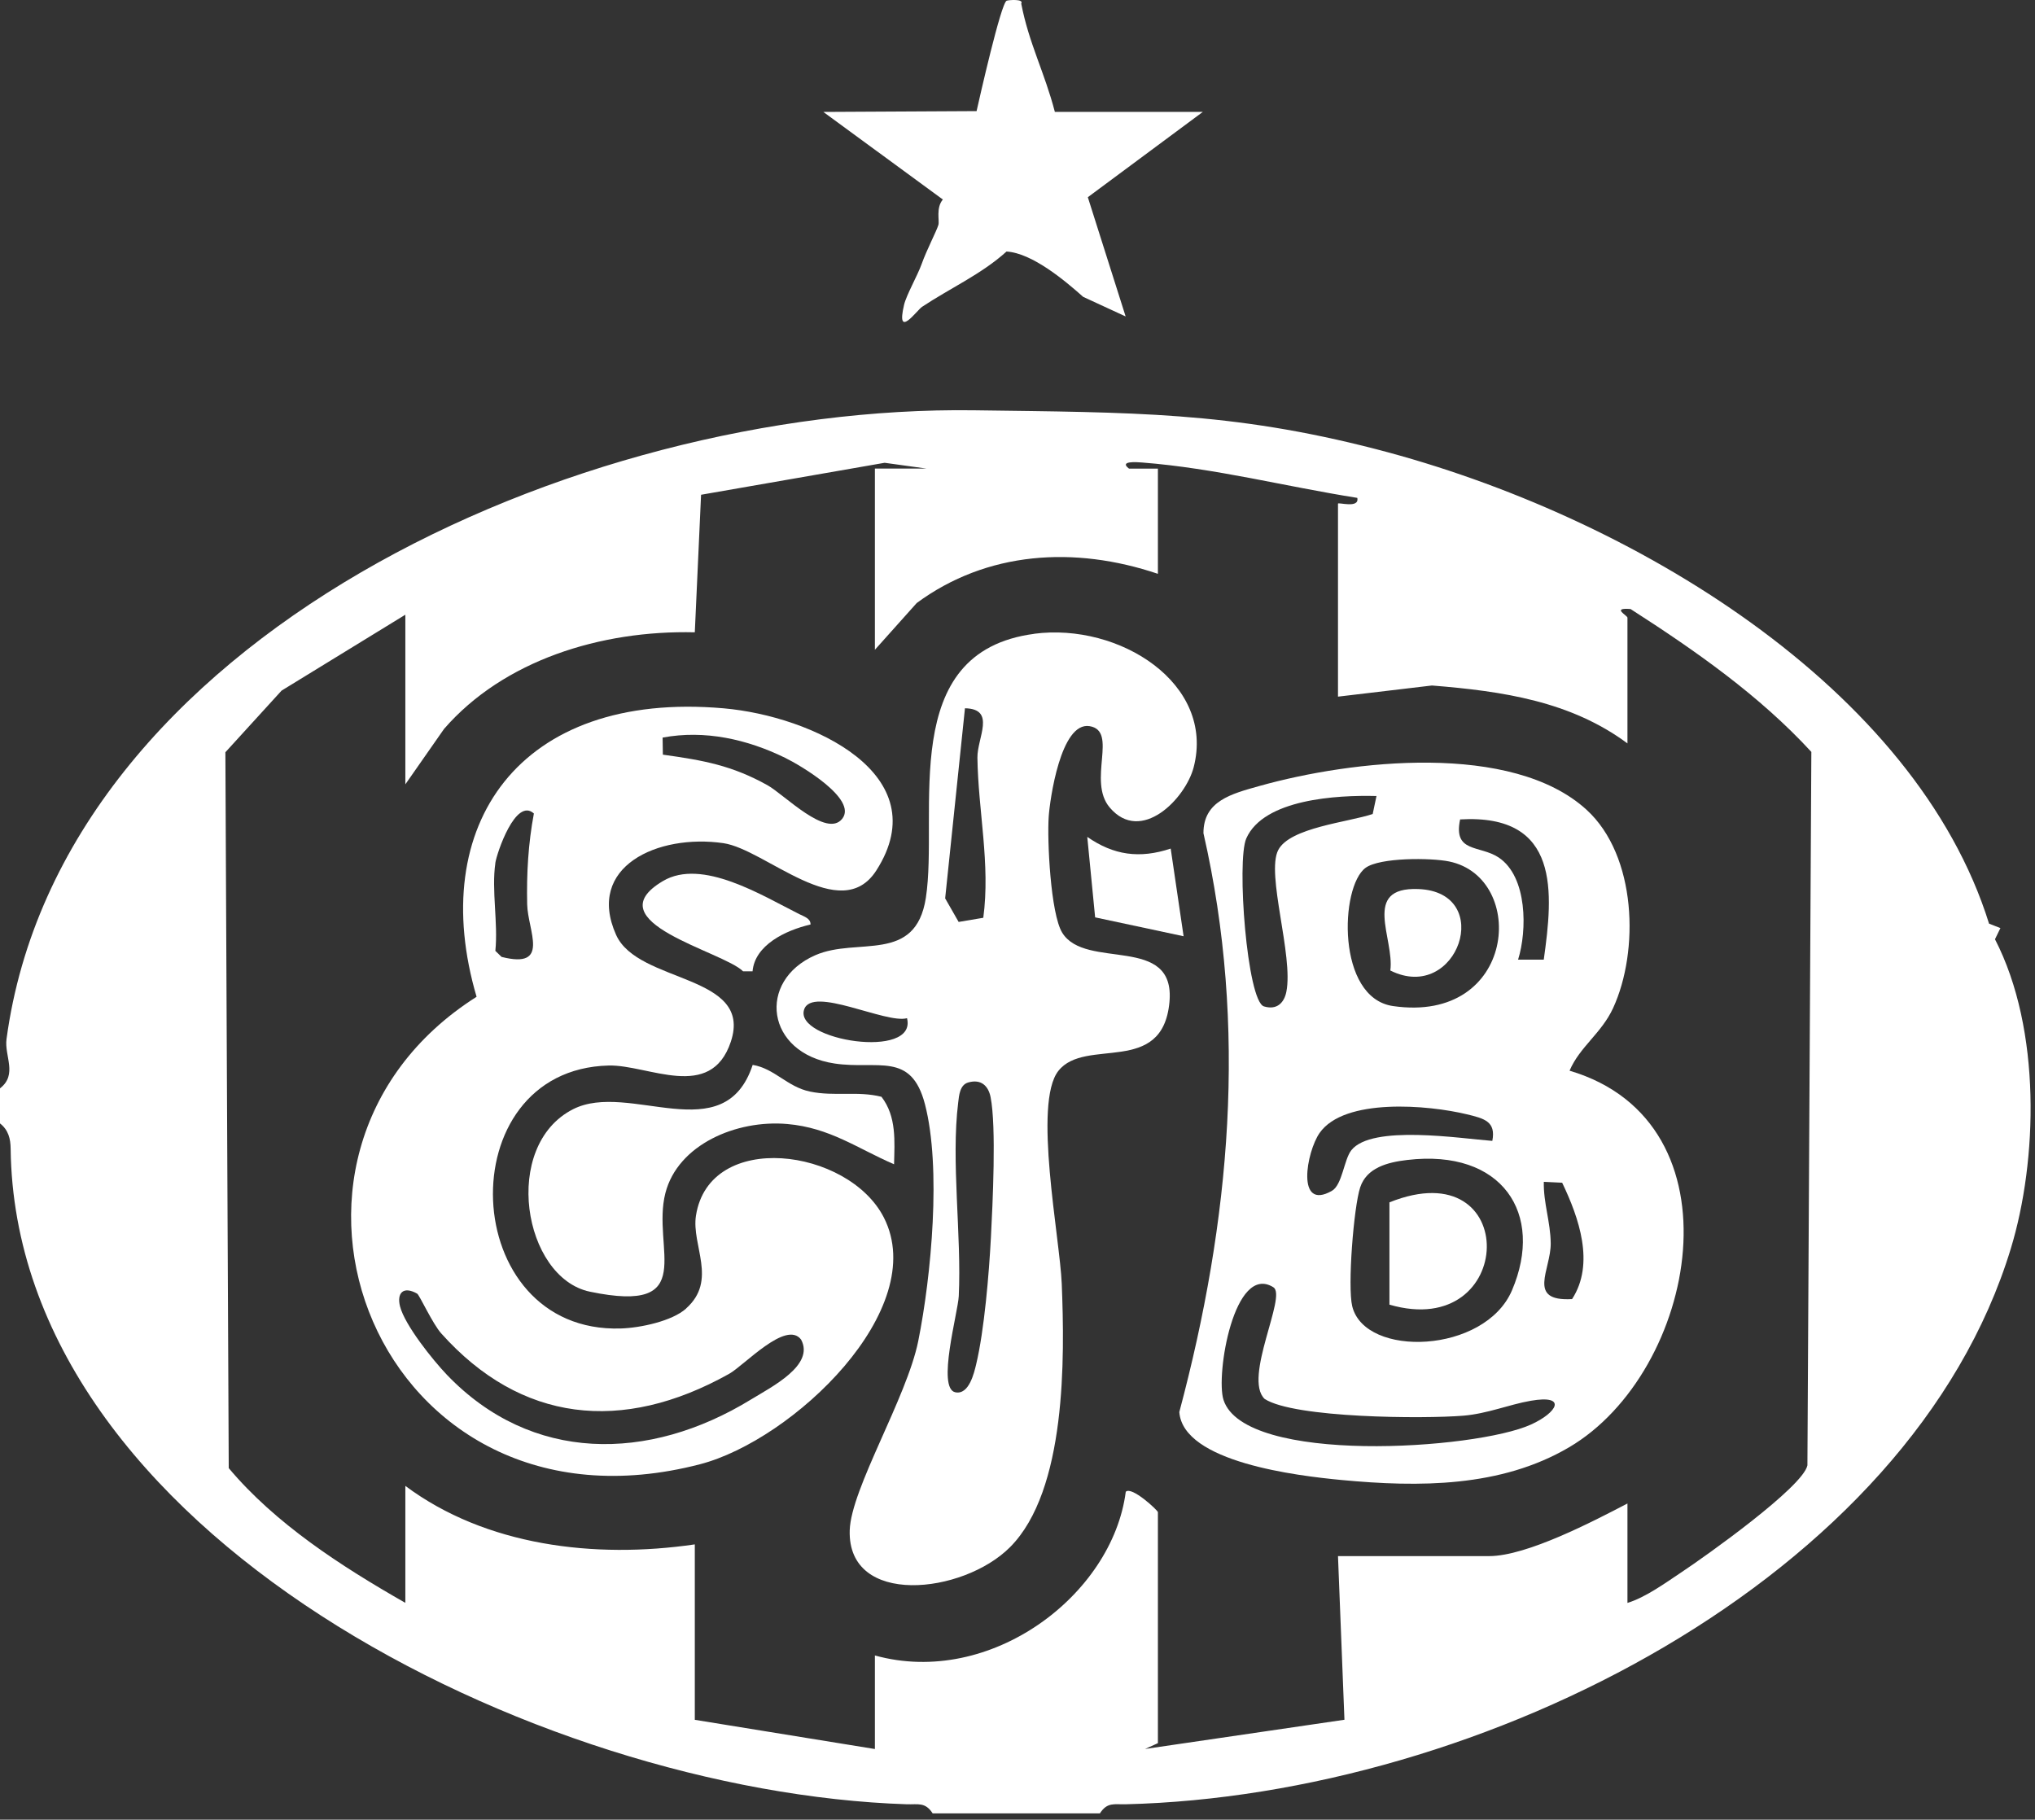 <svg width="208" height="186" viewBox="0 0 208 186" fill="none" xmlns="http://www.w3.org/2000/svg">
<rect x="0" y="0" width="208" height="186" fill="#333333" stroke="none"/>
<path d="M0.007 111.241C1.82 109.832 0.435 107.943 0.666 106.211C6.199 65.256 58.77 41.376 99.581 41.939C115.64 42.161 125.77 42.065 140.636 45.908C167.017 52.731 195.831 70.412 203.303 94.412L204.464 94.867L203.91 96.007C208.692 105.281 208.25 118.663 205.539 127.591C195.297 161.339 151.531 183.534 115.053 184.428C113.899 184.458 113.18 184.182 112.422 185.357H95.327C94.568 184.182 93.843 184.464 92.695 184.428C54.694 183.181 1.543 156.585 1.088 117.41C1.075 116.415 0.871 115.516 0 114.832V111.247L0.007 111.241ZM41.431 80.166V62.834L28.781 70.592L23.037 76.893L23.38 150.068C28.142 155.733 34.816 160.068 41.431 163.839V151.884C49.629 158 60.742 159.367 71.017 157.862V175.794L89.424 178.78V169.217C101.263 172.497 113.708 163.03 115.066 152.484C115.66 151.884 118.351 154.39 118.351 154.57V178.18L117.038 178.774L137.417 175.788L136.758 159.061H152.21C156.069 159.061 162.934 155.458 166.344 153.683V163.845C168.191 163.282 170.209 161.813 171.811 160.746C174.364 159.055 184.27 152.01 184.738 149.786L185.14 76.857C179.857 71.113 173.355 66.551 166.66 62.252C164.649 62.096 166.344 62.9 166.344 63.139V75.988C160.547 71.689 153.622 70.652 146.36 70.07L136.758 71.209V51.484C136.758 51.304 138.974 52.018 138.73 50.891C131.376 49.727 124.201 47.857 116.728 47.275C116.194 47.233 114.334 47.096 115.396 47.899H118.351V58.655C109.817 55.777 100.867 56.352 93.698 61.641L89.424 66.419V47.893H94.681L90.42 47.305L71.657 50.573L71.017 64.632C61.388 64.404 51.469 67.51 45.388 74.507L41.431 80.172V80.166Z" fill="white"/>
<path d="M122.947 11.435L111.188 20.158L115.053 32.347L110.713 30.344C108.86 28.695 105.503 25.866 102.878 25.71C100.326 28.024 97.101 29.463 94.245 31.363C93.711 31.717 91.554 34.781 92.405 31.16C92.642 30.152 93.783 28.168 94.205 26.981C94.726 25.524 95.709 23.659 95.913 22.994C96.045 22.562 95.643 21.261 96.369 20.392L84.154 11.441L99.818 11.357C100.115 10.032 102.311 0.313 102.891 0.073C103.063 0.001 104.685 -0.137 104.382 0.367C105.167 4.438 106.763 7.382 107.818 11.435H122.941H122.947Z" fill="white"/>
<path d="M162.161 82.769C167.306 87.469 167.556 97.218 164.879 103.039C163.685 105.629 161.469 106.996 160.427 109.443C178.306 114.731 173.472 140.253 160.367 147.945C153.403 152.034 145.067 152.034 137.093 151.279C132.635 150.853 120.922 149.48 120.539 144.336C125.749 124.815 127.543 105 123.006 85.167C122.999 81.869 125.868 81.144 128.73 80.341C138.155 77.697 154.55 75.82 162.168 82.775L162.161 82.769ZM140.701 81.366C136.658 81.258 129.166 81.678 127.385 85.701C126.376 87.979 127.464 102.35 129.192 102.872C130.537 103.279 131.263 102.47 131.48 101.379C132.219 97.692 129.383 89.334 130.649 86.888C131.837 84.591 137.792 84.046 140.305 83.206L140.694 81.36L140.701 81.366ZM157.789 98.099C158.745 91.294 159.53 83.159 149.241 83.758C148.509 87.205 151.233 86.36 153.179 87.649C156.14 89.622 156.094 95.155 155.164 98.093H157.789V98.099ZM139.573 88.71C136.961 90.629 136.579 101.99 142.376 102.836C154.999 104.67 156.147 89.712 148.12 88.057C146.26 87.673 141.037 87.637 139.573 88.71ZM152.532 116.619C152.921 114.629 151.701 114.329 149.94 113.903C145.983 112.944 137.403 112.194 134.877 115.81C133.532 117.74 132.443 123.826 136.13 121.727C137.199 121.122 137.37 118.508 138.128 117.566C140.232 114.934 149.261 116.373 152.539 116.619H152.532ZM143.84 118.568C141.789 118.807 139.685 119.371 139.025 121.374C138.366 123.376 137.72 131.506 138.214 133.526C139.513 138.826 151.774 138.389 154.544 131.89C157.888 124.048 153.528 117.423 143.846 118.568H143.84ZM159.675 120.894L157.795 120.804C157.749 122.974 158.475 124.869 158.501 127.087C158.534 129.779 155.995 133.053 160.684 132.789C163.032 129.174 161.39 124.479 159.668 120.888L159.675 120.894ZM130.161 131.584C126.138 129.066 124.239 140.571 125.057 143.095C127.213 149.75 150.824 148.185 156.483 145.613C159.18 144.39 160.236 142.526 156.45 143.185C154.24 143.569 152.031 144.504 149.565 144.708C145.574 145.038 132.292 144.966 129.258 142.993C127.042 140.859 131.56 132.465 130.161 131.59V131.584Z" fill="white"/>
<path d="M70.126 133.748C73.371 130.858 70.654 127.303 71.136 124.251C72.521 115.48 86.713 117.345 90.341 124.455C95.116 133.82 81.068 147.202 71.544 149.672C38.476 158.258 23.109 118.124 48.712 101.888C43.568 84.412 53.012 70.562 73.972 72.403C82.987 73.194 95.854 79.16 89.576 88.968C85.935 94.658 78.239 86.81 73.939 86.186C67.225 85.215 59.858 88.585 62.971 95.557C65.213 100.575 77.019 99.526 74.697 106.487C72.639 112.65 66.249 108.813 62.206 108.915C45.764 109.329 46.74 136.326 63.465 135.793C65.47 135.727 68.689 135.043 70.133 133.754L70.126 133.748ZM86.08 83.698C87.689 81.684 81.813 78.224 80.237 77.457C76.385 75.574 72.046 74.585 67.726 75.394L67.752 77.139C71.907 77.715 74.835 78.248 78.456 80.269C80.164 81.222 84.478 85.701 86.08 83.698ZM50.631 88.231C50.229 90.983 50.921 94.352 50.631 97.194L51.264 97.811C56.296 99.088 53.942 95.144 53.883 92.44C53.817 89.28 53.988 86.252 54.569 83.153C52.709 81.468 50.776 87.194 50.624 88.231H50.631ZM42.657 132.243C41.207 131.41 40.541 132.183 40.89 133.544C41.385 135.451 44.214 138.994 45.691 140.541C54.324 149.54 66.288 149.462 76.748 143.059C78.918 141.734 83.29 139.54 81.879 136.926C80.349 134.905 76.069 139.57 74.519 140.433C63.571 146.555 53.23 145.385 45.098 136.296C44.221 135.319 42.869 132.369 42.651 132.249L42.657 132.243Z" fill="white"/>
<path d="M105.7 64.782C114.419 63.637 124.213 69.872 122.01 78.416C121.179 81.635 116.629 86.312 113.43 82.547C111.108 79.819 114.327 74.705 111.366 74.225C108.404 73.745 107.303 81.809 107.191 83.458C107.019 85.886 107.382 93.392 108.569 95.335C110.944 99.22 120.177 95.437 119.531 102.434C118.825 110.048 110.937 105.971 108.18 109.46C105.569 112.764 108.332 126.517 108.523 131.236C108.827 138.778 109.018 152.352 103.234 158.15C98.426 162.97 86.607 164.259 86.851 156.423C86.983 152.166 92.688 142.873 93.856 137.075C95.188 130.433 96.23 119.371 94.541 112.872C93.13 107.44 89.707 109.364 85.315 108.711C78.264 107.662 77.341 100.257 83.336 97.637C87.636 95.755 93.585 98.555 94.634 91.768C95.972 83.08 91.593 66.641 105.714 64.788L105.7 64.782ZM100.503 93.818C101.242 88.332 99.976 82.882 99.903 77.445C99.877 75.418 101.836 72.462 98.63 72.397L96.606 91.828L97.984 94.238L100.51 93.812L100.503 93.818ZM92.708 104.076C90.564 104.682 82.993 100.731 82.189 103.195C81.16 106.355 93.783 108.351 92.708 104.076ZM98.96 110.648C98.09 110.899 98.024 112.002 97.938 112.704C97.193 118.687 98.294 126.23 97.997 132.483C97.918 134.156 95.728 141.926 97.648 142.316C99.059 142.603 99.573 140.283 99.771 139.474C100.609 135.978 101.09 130.163 101.282 126.505C101.46 123.076 101.849 115.15 101.249 112.14C101.018 110.989 100.273 110.27 98.96 110.648Z" fill="white"/>
<path d="M91.389 119.012C87.663 117.405 84.827 115.271 80.468 114.893C75.271 114.437 69.276 116.997 68.009 121.962C66.572 127.579 71.551 134.378 60.3 132.034C53.461 130.607 51.225 117.117 58.572 113.382C64.316 110.462 74.024 117.657 76.933 108.85C79.175 109.221 80.455 111.092 82.796 111.578C85.309 112.099 87.676 111.494 90.097 112.111C91.653 114.132 91.436 116.674 91.383 119.006L91.389 119.012Z" fill="white"/>
<path d="M82.843 94.501C80.257 95.1 77.151 96.617 76.92 99.285H75.951C73.9 97.234 60.67 94.255 67.76 90.058C71.756 87.69 77.896 91.539 81.708 93.445C82.197 93.691 82.869 93.883 82.843 94.501Z" fill="white"/>
<path d="M119.658 86.737L120.977 95.7L111.935 93.77L111.131 85.544C113.815 87.415 116.48 87.798 119.665 86.737H119.658Z" fill="white"/>
<path d="M142.016 133.357V122.901C155.536 117.481 155.035 137.14 142.016 133.357Z" fill="white"/>
<path d="M142.107 99.202C142.549 95.953 139.132 90.659 144.956 90.875C152.896 91.168 148.979 102.638 142.107 99.202Z" fill="white"/>
</svg>
